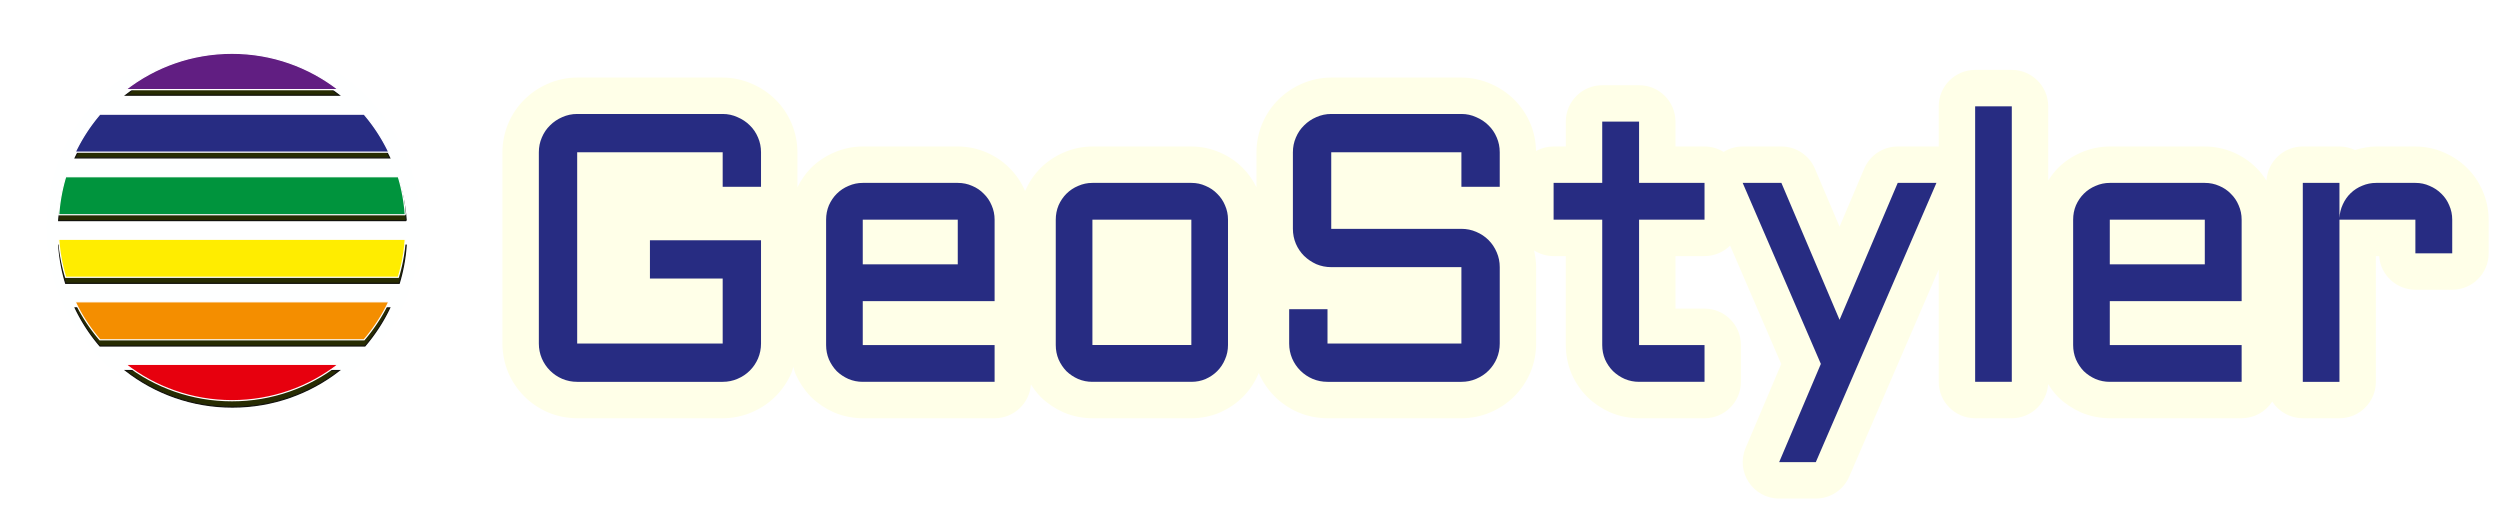 <?xml version="1.0" encoding="UTF-8" standalone="no"?>
<!-- Created with Inkscape (http://www.inkscape.org/) -->

<svg
   xmlns:dc="http://purl.org/dc/elements/1.1/"
   xmlns:cc="http://creativecommons.org/ns#"
   xmlns:rdf="http://www.w3.org/1999/02/22-rdf-syntax-ns#"
   xmlns:svg="http://www.w3.org/2000/svg"
   xmlns="http://www.w3.org/2000/svg"
   xmlns:sodipodi="http://sodipodi.sourceforge.net/DTD/sodipodi-0.dtd"
   xmlns:inkscape="http://www.inkscape.org/namespaces/inkscape"
   width="242.094mm"
   height="49.683mm"
   viewBox="0 0 242.094 49.683"
   version="1.1"
   id="svg2262"
   inkscape:version="0.92.3 (2405546, 2018-03-11)"
   sodipodi:docname="geostyler-logo-full-white-halo.svg"
   inkscape:export-filename="/home/mjansen/Downloads/geostyler-logo-full.png"
   inkscape:export-xdpi="93.045288"
   inkscape:export-ydpi="93.045288">
  <defs
     id="defs2256">
    <filter
       inkscape:collect="always"
       style="color-interpolation-filters:sRGB"
       id="filter2222"
       x="-0.02"
       width="1.041"
       y="-0.02"
       height="1.041">
      <feGaussianBlur
         inkscape:collect="always"
         stdDeviation="2.406"
         id="feGaussianBlur2224" />
    </filter>
  </defs>
  <sodipodi:namedview
     id="base"
     pagecolor="#000000"
     bordercolor="#666666"
     borderopacity="1.0"
     inkscape:pageopacity="0"
     inkscape:pageshadow="2"
     inkscape:zoom="2.9469416"
     inkscape:cx="88.323179"
     inkscape:cy="58.49164"
     inkscape:document-units="mm"
     inkscape:current-layer="layer1"
     showgrid="false"
     fit-margin-top="5"
     fit-margin-right="5"
     fit-margin-bottom="5"
     fit-margin-left="5"
     inkscape:window-width="1916"
     inkscape:window-height="1176"
     inkscape:window-x="1920"
     inkscape:window-y="20"
     inkscape:window-maximized="1" />
  <g
     inkscape:label="Ebene 1"
     inkscape:groupmode="layer"
     id="layer1"
     transform="translate(130.118,-95.265)">
    <path
       transform="matrix(0.265,0,0,0.265,-130.118,95.265)"
       style="font-style:normal;font-variant:normal;font-weight:normal;font-stretch:normal;font-size:37.01px;line-height:1.25;font-family:Aldrich;-inkscape-font-specification:'Aldrich, Normal';font-variant-ligatures:normal;font-variant-caps:normal;font-variant-numeric:normal;font-feature-settings:normal;text-align:start;letter-spacing:0px;word-spacing:0px;writing-mode:lr-tb;text-anchor:start;fill:#ffffe8;fill-opacity:1;stroke:none;stroke-width:3.497;stroke-opacity:1"
       d="m 721.766,25.543 c -7.348,8.81e-4 -13.304,5.957 -13.305,13.305 V 53.562 c -0.28,-0.02 -0.561,-0.031 -0.842,-0.033 h -14.146 c -5.338,3.48e-4 -10.159,3.191 -12.246,8.104 l -9.008,21.205 -9.008,-21.205 c -2.087,-4.913 -6.908,-8.103 -12.246,-8.104 h -14.146 c -2.461,0.006 -4.872,0.694 -6.965,1.988 -2.096,-1.296 -4.512,-1.984 -6.977,-1.988 H 612.262 V 44.445 C 612.261,37.098 606.305,31.142 598.957,31.141 h -13.463 c -7.348,8.75e-4 -13.304,5.957 -13.305,13.305 v 9.084 h -4.465 c -2.246,0.001 -4.455,0.571 -6.422,1.656 -0.058,-3.44 -0.745,-6.954 -2.125,-10.164 -1.352,-3.186 -3.369,-6.214 -5.926,-8.701 -2.437,-2.412 -5.36,-4.333 -8.455,-5.666 -3.375,-1.517 -7.122,-2.312 -10.764,-2.312 h -47.566 c -3.682,0 -7.445,0.797 -10.826,2.297 -3.091,1.348 -5.981,3.295 -8.391,5.68 -2.552,2.482 -4.572,5.51 -5.928,8.703 -1.441,3.352 -2.17,7.036 -2.17,10.619 v 12.826 c -1.273,-2.582 -2.91,-5.031 -4.986,-7.07 -2.369,-2.407 -5.25,-4.337 -8.303,-5.641 -3.332,-1.485 -6.99,-2.227 -10.516,-2.227 h -36.152 c -3.543,0 -7.174,0.759 -10.449,2.189 -3.112,1.318 -6.042,3.254 -8.451,5.66 -2.39,2.387 -4.29,5.239 -5.625,8.238 -0.026,0.058 -0.051,0.117 -0.076,0.176 l 0.047,0.109 c -0.014,-0.033 -0.039,-0.062 -0.053,-0.096 l -0.006,0.014 c -0.008,-0.019 -0.011,-0.041 -0.019,-0.061 -1.306,-3.077 -3.257,-5.978 -5.686,-8.363 -2.387,-2.426 -5.291,-4.374 -8.369,-5.678 -3.319,-1.449 -6.972,-2.189 -10.518,-2.189 h -34.717 c -3.543,0 -7.174,0.759 -10.449,2.189 -3.109,1.316 -6.039,3.249 -8.453,5.66 -2.075,2.072 -3.694,4.522 -4.977,7.076 l 0.006,-0.188 V 55.641 c 0,-3.583 -0.729,-7.268 -2.17,-10.619 -1.352,-3.186 -3.369,-6.214 -5.926,-8.701 -2.437,-2.412 -5.36,-4.333 -8.455,-5.666 -3.375,-1.517 -7.122,-2.312 -10.764,-2.312 h -53.17 c -3.682,0 -7.445,0.797 -10.826,2.297 -3.091,1.348 -5.981,3.295 -8.391,5.68 -2.552,2.482 -4.572,5.51 -5.928,8.703 -1.441,3.352 -2.17,7.036 -2.17,10.619 v 69.896 c 0,3.604 0.729,7.284 2.139,10.629 0.017,0.04 0.034,0.08 0.051,0.119 1.368,3.16 3.362,6.115 5.814,8.564 2.454,2.451 5.415,4.441 8.568,5.803 0.039,0.016 0.078,0.033 0.117,0.049 3.339,1.404 7.016,2.135 10.625,2.135 h 53.17 c 3.587,0 7.267,-0.73 10.611,-2.164 3.183,-1.347 6.201,-3.325 8.701,-5.822 2.457,-2.454 4.448,-5.413 5.812,-8.564 0.017,-0.04 0.034,-0.079 0.051,-0.119 0.284,-0.673 0.415,-1.401 0.643,-2.098 0.245,0.798 0.399,1.624 0.721,2.395 0.04,0.096 0.081,0.191 0.123,0.285 1.314,2.953 3.159,5.752 5.447,8.125 0.116,0.121 0.235,0.239 0.355,0.355 2.379,2.288 5.176,4.126 8.131,5.438 0.095,0.042 0.191,0.083 0.287,0.123 3.247,1.351 6.814,2.047 10.305,2.047 h 48.18 c 6.982,-7e-4 12.777,-5.398 13.271,-12.363 0.995,1.565 2.104,3.061 3.395,4.4 0.116,0.121 0.235,0.239 0.355,0.355 2.374,2.283 5.171,4.124 8.129,5.438 0.095,0.042 0.191,0.083 0.287,0.123 3.247,1.351 6.814,2.047 10.305,2.047 h 36.152 c 3.496,0 7.113,-0.677 10.432,-2.098 0.054,-0.024 0.108,-0.048 0.162,-0.072 3,-1.332 5.852,-3.228 8.24,-5.613 2.406,-2.403 4.348,-5.329 5.67,-8.443 0.049,-0.112 0.064,-0.237 0.111,-0.35 0.004,0.008 0.008,0.017 0.012,0.025 1.368,3.16 3.362,6.115 5.814,8.564 2.454,2.451 5.415,4.441 8.568,5.803 0.039,0.017 0.078,0.033 0.117,0.049 3.342,1.405 7.018,2.135 10.627,2.135 h 48.932 c 3.587,0 7.267,-0.73 10.611,-2.164 3.183,-1.347 6.201,-3.325 8.701,-5.822 2.457,-2.454 4.448,-5.413 5.812,-8.564 0.017,-0.04 0.034,-0.079 0.051,-0.119 1.41,-3.345 2.139,-7.025 2.139,-10.629 V 97.619 c 0,-2.038 -0.295,-4.091 -0.762,-6.115 2.133,1.358 4.61,2.081 7.139,2.082 h 4.465 v 32.498 c 0,3.492 0.677,7.086 2.051,10.379 0.04,0.096 0.081,0.191 0.123,0.285 1.356,3.047 3.3,5.916 5.691,8.305 0.059,0.059 0.119,0.118 0.18,0.176 2.379,2.288 5.176,4.126 8.131,5.438 0.095,0.042 0.191,0.083 0.287,0.123 3.247,1.351 6.814,2.047 10.305,2.047 h 23.92 c 7.348,-8.8e-4 13.304,-5.957 13.305,-13.305 v -13.447 c -8.8e-4,-7.348 -5.957,-13.304 -13.305,-13.305 H 612.262 V 93.586 h 10.615 c 3.498,-0.004 6.854,-1.386 9.342,-3.846 l 18.693,43.283 -13.016,30.66 c -3.723,8.775 2.716,18.503 12.248,18.504 h 13.395 c 5.309,-1.3e-4 10.11,-3.156 12.215,-8.029 l 32.707,-75.719 v 41.092 c 8.8e-4,7.348 5.957,13.304 13.305,13.305 h 13.395 c 7.025,-0.003 12.838,-5.467 13.275,-12.479 1.012,1.606 2.137,3.145 3.459,4.516 0.116,0.121 0.235,0.239 0.355,0.355 2.374,2.283 5.171,4.124 8.129,5.438 0.095,0.042 0.191,0.083 0.287,0.123 3.247,1.351 6.814,2.047 10.305,2.047 h 48.182 c 4.52,-0.001 8.73,-2.297 11.18,-6.096 2.447,3.795 6.652,6.091 11.168,6.096 h 13.395 c 7.348,-8.8e-4 13.304,-5.957 13.305,-13.305 V 93.586 h 1.188 c 0.532,6.928 6.305,12.28 13.254,12.287 h 13.463 c 7.348,-8.8e-4 13.304,-5.957 13.305,-13.305 V 80.281 c 0,-3.551 -0.746,-7.207 -2.197,-10.521 -1.32,-3.109 -3.291,-6.058 -5.77,-8.465 -2.377,-2.35 -5.241,-4.24 -8.283,-5.539 -3.33,-1.484 -6.991,-2.227 -10.518,-2.227 h -14.283 c -2.597,0 -5.221,0.518 -7.768,1.297 -1.779,-0.849 -3.724,-1.292 -5.695,-1.297 H 841.5 c -7.023,0.002 -12.834,5.462 -13.275,12.471 -1.051,-1.659 -2.248,-3.226 -3.65,-4.604 -2.387,-2.426 -5.291,-4.374 -8.369,-5.678 -3.319,-1.449 -6.972,-2.189 -10.518,-2.189 h -34.717 c -3.543,0 -7.174,0.759 -10.449,2.189 -3.112,1.318 -6.042,3.254 -8.451,5.66 -1.391,1.389 -2.561,2.96 -3.605,4.602 V 38.848 c -8.8e-4,-7.348 -5.957,-13.304 -13.305,-13.305 z m 136.531,29.959 c -0.05,0.02 -0.095,0.054 -0.145,0.074 -0.05,0.021 -0.106,0.027 -0.156,0.049 z m -14.207,13.512 c -0.009,0.02 -0.012,0.043 -0.021,0.062 -0.011,0.024 -0.03,0.046 -0.041,0.07 z m -384.283,0.604 c 0.041,0.095 0.071,0.19 0.045,0.143 -0.02,-0.046 -0.025,-0.097 -0.045,-0.143 z m 370.408,0 c 0.041,0.095 0.071,0.19 0.045,0.143 -0.02,-0.046 -0.025,-0.097 -0.045,-0.143 z m -285.625,2.838 c 0.039,0.016 0.075,0.036 0.055,0.029 -0.019,-0.008 -0.036,-0.021 -0.055,-0.029 z m 14.568,14.484 c 0.017,0.04 0.029,0.079 0.018,0.059 -0.008,-0.019 -0.009,-0.04 -0.018,-0.059 z"
       id="path7589"
       inkscape:connector-curvature="0"
       sodipodi:nodetypes="cccccccccccccccccccccccsscccscccsscsccccccccssccccscccsscccsscccccsscccccccccccsccccccsscccccccccssccccsscccsccccccsccccccccccccccccccccccsccccccccccscccssccccccsscscccccccccccccccccccccccc" />
    <circle
       style="opacity:1;fill:#feffff;fill-opacity:1;stroke:#ffffff;stroke-width:2.298;stroke-miterlimit:6.4;stroke-dasharray:none;stroke-opacity:1"
       id="path7089"
       cx="-107.513"
       cy="117.294"
       r="19.254" />
    <g
       id="g2212"
       transform="matrix(0.119,0,0,0.119,-124.433,100.951)"
       style="fill:#272c02;fill-opacity:1;filter:url(#filter2222)">
      <g
         id="g2210"
         style="fill:#272c02;fill-opacity:1">
        <g
           id="g2208"
           stroke-miterlimit="10"
           style="fill:#272c02;fill-opacity:1;stroke:#12120d;stroke-miterlimit:10">
          <path
             id="path2196"
             d="m 13.421,202.756 a 141.851,141.851 0 0 0 20.186,31.023 h 215.54 a 141.884,141.884 0 0 0 20.185,-31.023 z"
             inkscape:connector-curvature="0"
             style="fill:#272c02;fill-opacity:1" />
          <path
             id="path2198"
             d="m 0,151.732 a 141.263,141.263 0 0 0 5.681,31.023 h 271.392 a 141.285,141.285 0 0 0 5.681,-31.023 z"
             inkscape:connector-curvature="0"
             style="fill:#272c02;fill-opacity:1" />
          <path
             id="path2200"
             d="M 5.683,100.709 A 141.287,141.287 0 0 0 0,131.732 h 282.752 a 141.264,141.264 0 0 0 -5.682,-31.023 z"
             inkscape:connector-curvature="0"
             style="fill:#272c02;fill-opacity:1" />
          <path
             id="path2202"
             d="m 54.581,253.779 c 23.982,18.604 54.093,29.685 86.796,29.685 32.702,0 62.812,-11.081 86.795,-29.685 z"
             inkscape:connector-curvature="0"
             style="fill:#272c02;fill-opacity:1" />
          <path
             id="path2204"
             d="M 33.61,49.686 A 141.912,141.912 0 0 0 13.424,80.709 H 269.33 A 141.88,141.88 0 0 0 249.143,49.686 Z"
             inkscape:connector-curvature="0"
             style="fill:#272c02;fill-opacity:1" />
          <path
             id="path2206"
             d="M 228.169,29.686 C 204.188,11.081 174.079,0 141.377,0 108.675,0 78.565,11.081 54.583,29.686 Z"
             inkscape:connector-curvature="0"
             style="fill:#272c02;fill-opacity:1" />
        </g>
      </g>
    </g>
    <path
       id="path1449-1"
       d="m -122.84,124.489 a 16.838,16.838 0 0 0 2.396,3.682 h 25.584 a 16.841,16.841 0 0 0 2.396,-3.682 z"
       inkscape:connector-curvature="0"
       style="fill:#f48e00;stroke:#ffffff;stroke-width:0.119;stroke-miterlimit:10;stroke-opacity:1;stroke-dasharray:none" />
    <path
       id="path1451-3"
       d="m -124.433,118.432 a 16.768,16.768 0 0 0 0.674,3.682 h 32.214 a 16.77,16.77 0 0 0 0.674,-3.682 z"
       inkscape:connector-curvature="0"
       style="fill:#ffed00;stroke:#ffffff;stroke-width:0.119;stroke-miterlimit:10;stroke-opacity:1;stroke-dasharray:none" />
    <path
       id="path1453-3"
       d="m -123.758,112.376 a 16.771,16.771 0 0 0 -0.675,3.682 h 33.562 a 16.768,16.768 0 0 0 -0.674,-3.682 z"
       inkscape:connector-curvature="0"
       style="fill:#00943d;stroke:#ffffff;stroke-width:0.119;stroke-miterlimit:10;stroke-opacity:1;stroke-dasharray:none" />
    <path
       id="path1455-3"
       d="m -117.954,130.545 c 2.847,2.208 6.421,3.524 10.303,3.524 3.882,0 7.456,-1.315 10.302,-3.524 z"
       inkscape:connector-curvature="0"
       style="fill:#e7000e;stroke:#ffffff;stroke-width:0.119;stroke-miterlimit:10;stroke-opacity:1;stroke-dasharray:none" />
    <path
       id="path1457-7"
       d="m -120.443,106.32 a 16.845,16.845 0 0 0 -2.396,3.682 h 30.376 a 16.841,16.841 0 0 0 -2.396,-3.682 z"
       inkscape:connector-curvature="0"
       style="fill:#272c82;stroke:#ffffff;stroke-width:0.119;stroke-miterlimit:10;stroke-opacity:1;stroke-dasharray:none" />
    <path
       id="path1459-9"
       d="m -97.35,103.946 c -2.847,-2.208 -6.42,-3.524 -10.302,-3.524 -3.882,0 -7.456,1.315 -10.302,3.524 z"
       inkscape:connector-curvature="0"
       style="fill:#611e82;stroke:#ffffff;stroke-width:0.119;stroke-miterlimit:10;stroke-opacity:1;stroke-dasharray:none" />
    <path
       sodipodi:type="inkscape:offset"
       inkscape:radius="0"
       inkscape:original="M 721.76562 38.847656 L 721.76562 139.53125 L 735.16016 139.53125 L 735.16016 38.847656 L 721.76562 38.847656 z M 210.91602 41.646484 C 209.00247 41.646484 207.18052 42.033047 205.44922 42.806641 C 203.76348 43.534729 202.28351 44.536367 201.00781 45.810547 C 199.73211 47.039196 198.72897 48.518812 198 50.248047 C 197.27103 51.931776 196.90625 53.729343 196.90625 55.640625 L 196.90625 125.53711 C 196.90625 127.44837 197.27103 129.26881 198 130.99805 C 198.72897 132.68178 199.73211 134.16137 201.00781 135.43555 C 202.28351 136.7097 203.76348 137.70939 205.44922 138.4375 C 207.18052 139.16559 209.00247 139.53125 210.91602 139.53125 L 264.08594 139.53125 C 265.99949 139.53125 267.79863 139.16559 269.48438 138.4375 C 271.21567 137.70939 272.72039 136.7097 273.99609 135.43555 C 275.27179 134.16137 276.27298 132.68178 277.00195 130.99805 C 277.73092 129.26881 278.0957 127.44837 278.0957 125.53711 L 278.0957 87.789062 L 237.50195 87.789062 L 237.50195 101.7832 L 264.08594 101.7832 L 264.08594 125.53711 L 210.91602 125.53711 L 210.91602 55.640625 L 264.08594 55.640625 L 264.08594 68.267578 L 278.0957 68.267578 L 278.0957 55.640625 C 278.0957 53.729343 277.73092 51.931776 277.00195 50.248047 C 276.27298 48.518812 275.27179 47.039196 273.99609 45.810547 C 272.72039 44.536367 271.21567 43.534729 269.48438 42.806641 C 267.79863 42.033047 265.99949 41.646484 264.08594 41.646484 L 210.91602 41.646484 z M 486.4668 41.646484 C 484.55325 41.646484 482.7313 42.033047 481 42.806641 C 479.31426 43.534729 477.83429 44.536367 476.55859 45.810547 C 475.2829 47.039196 474.27975 48.518812 473.55078 50.248047 C 472.82181 51.931776 472.45703 53.729343 472.45703 55.640625 L 472.45703 83.626953 C 472.45703 85.538235 472.82181 87.356702 473.55078 89.085938 C 474.27975 90.769666 475.2829 92.249257 476.55859 93.523438 C 477.83429 94.752086 479.31426 95.75375 481 96.527344 C 482.7313 97.255457 484.55325 97.619141 486.4668 97.619141 L 534.0332 97.619141 L 534.0332 125.53711 L 485.10156 125.53711 L 485.10156 112.97852 L 471.0918 112.97852 L 471.0918 125.53711 C 471.0918 127.44837 471.45462 129.26881 472.18359 130.99805 C 472.91256 132.68178 473.91571 134.16137 475.19141 135.43555 C 476.4671 136.7097 477.94707 137.70939 479.63281 138.4375 C 481.36412 139.16559 483.18801 139.53125 485.10156 139.53125 L 534.0332 139.53125 C 535.94675 139.53125 537.7459 139.16559 539.43164 138.4375 C 541.16294 137.70939 542.66766 136.7097 543.94336 135.43555 C 545.21906 134.16137 546.22025 132.68178 546.94922 130.99805 C 547.67819 129.26881 548.04297 127.44837 548.04297 125.53711 L 548.04297 97.619141 C 548.04297 95.707884 547.67819 93.910293 546.94922 92.226562 C 546.22025 90.497328 545.21906 88.996811 543.94336 87.722656 C 542.66766 86.448477 541.16294 85.446863 539.43164 84.71875 C 537.7459 83.990637 535.94675 83.626953 534.0332 83.626953 L 486.4668 83.626953 L 486.4668 55.640625 L 534.0332 55.640625 L 534.0332 68.267578 L 548.04297 68.267578 L 548.04297 55.640625 C 548.04297 53.729343 547.67819 51.931776 546.94922 50.248047 C 546.22025 48.518812 545.21906 47.039196 543.94336 45.810547 C 542.66766 44.536367 541.16294 43.534729 539.43164 42.806641 C 537.7459 42.033047 535.94675 41.646484 534.0332 41.646484 L 486.4668 41.646484 z M 585.49414 44.445312 L 585.49414 66.833984 L 567.72461 66.833984 L 567.72461 80.28125 L 585.49414 80.28125 L 585.49414 126.08398 C 585.49414 127.94974 585.83612 129.70159 586.51953 131.33984 C 587.2485 132.97807 588.2269 134.41005 589.45703 135.63867 C 590.68717 136.82184 592.12349 137.77775 593.76367 138.50586 C 595.40386 139.18844 597.13461 139.53125 598.95703 139.53125 L 622.87695 139.53125 L 622.87695 126.08398 L 598.95703 126.08398 L 598.95703 80.28125 L 622.87695 80.28125 L 622.87695 66.833984 L 598.95703 66.833984 L 598.95703 44.445312 L 585.49414 44.445312 z M 315.27344 66.833984 C 313.45101 66.833984 311.72026 67.197693 310.08008 67.925781 C 308.43989 68.608364 307.00358 69.564295 305.77344 70.792969 C 304.58886 71.976137 303.63327 73.387167 302.9043 75.025391 C 302.22089 76.663614 301.87891 78.415524 301.87891 80.28125 L 301.87891 126.08398 C 301.87891 127.94974 302.22089 129.70159 302.9043 131.33984 C 303.63327 132.97807 304.58886 134.41005 305.77344 135.63867 C 307.00358 136.82184 308.43989 137.77775 310.08008 138.50586 C 311.72026 139.18844 313.45101 139.53125 315.27344 139.53125 L 363.45312 139.53125 L 363.45312 126.08398 L 315.27344 126.08398 L 315.27344 110.04297 L 363.45312 110.04297 L 363.45312 80.28125 C 363.45312 78.415524 363.0903 76.663614 362.36133 75.025391 C 361.67792 73.387167 360.72037 71.976137 359.49023 70.792969 C 358.30565 69.564295 356.89409 68.608364 355.25391 67.925781 C 353.61372 67.197693 351.85822 66.833984 349.99023 66.833984 L 315.27344 66.833984 z M 399.19531 66.833984 C 397.37289 66.833984 395.64214 67.197693 394.00195 67.925781 C 392.36177 68.608364 390.92741 69.564295 389.69727 70.792969 C 388.51269 71.976137 387.55514 73.387167 386.82617 75.025391 C 386.14276 76.663614 385.80078 78.415524 385.80078 80.28125 L 385.80078 126.08398 C 385.80078 127.94974 386.14276 129.70159 386.82617 131.33984 C 387.55514 132.97807 388.51269 134.41005 389.69727 135.63867 C 390.92741 136.82184 392.36177 137.77775 394.00195 138.50586 C 395.64214 139.18844 397.37289 139.53125 399.19531 139.53125 L 435.34766 139.53125 C 437.21564 139.53125 438.94835 139.18844 440.54297 138.50586 C 442.18316 137.77775 443.59472 136.82184 444.7793 135.63867 C 446.00943 134.41005 446.96698 132.97807 447.65039 131.33984 C 448.37936 129.70159 448.74414 127.94974 448.74414 126.08398 L 448.74414 80.28125 C 448.74414 78.415524 448.37936 76.663614 447.65039 75.025391 C 446.96698 73.387167 446.00943 71.976137 444.7793 70.792969 C 443.59472 69.564295 442.18316 68.608364 440.54297 67.925781 C 438.94835 67.197693 437.21564 66.833984 435.34766 66.833984 L 399.19531 66.833984 z M 636.81836 66.833984 L 665.38477 132.97852 L 650.14453 168.88281 L 663.53906 168.88281 L 707.61914 66.833984 L 693.47266 66.833984 L 672.21875 116.86914 L 650.96484 66.833984 L 636.81836 66.833984 z M 770.9707 66.833984 C 769.14828 66.833984 767.41753 67.197693 765.77734 67.925781 C 764.13716 68.608364 762.7028 69.564295 761.47266 70.792969 C 760.28808 71.976137 759.33053 73.387167 758.60156 75.025391 C 757.91815 76.663614 757.57617 78.415524 757.57617 80.28125 L 757.57617 126.08398 C 757.57617 127.94974 757.91815 129.70159 758.60156 131.33984 C 759.33053 132.97807 760.28808 134.41005 761.47266 135.63867 C 762.7028 136.82184 764.13716 137.77775 765.77734 138.50586 C 767.41753 139.18844 769.14828 139.53125 770.9707 139.53125 L 819.15234 139.53125 L 819.15234 126.08398 L 770.9707 126.08398 L 770.9707 110.04297 L 819.15234 110.04297 L 819.15234 80.28125 C 819.15234 78.415524 818.78756 76.663614 818.05859 75.025391 C 817.37518 73.387167 816.41764 71.976137 815.1875 70.792969 C 814.00292 69.564295 812.59135 68.608364 810.95117 67.925781 C 809.31099 67.197693 807.55549 66.833984 805.6875 66.833984 L 770.9707 66.833984 z M 841.5 66.833984 L 841.5 139.53125 L 854.89453 139.53125 L 854.89453 80.28125 L 882.64062 80.28125 L 882.64062 92.568359 L 896.10352 92.568359 L 896.10352 80.28125 C 896.10352 78.415524 895.73871 76.663614 895.00977 75.025391 C 894.32633 73.387167 893.37077 71.976137 892.14062 70.792969 C 890.91049 69.564295 889.47417 68.608364 887.83398 67.925781 C 886.23938 67.197693 884.50862 66.833984 882.64062 66.833984 L 868.35742 66.833984 C 866.535 66.833984 864.82704 67.174839 863.23242 67.857422 C 861.6378 68.494499 860.22428 69.404722 858.99414 70.587891 C 857.80956 71.725554 856.85397 73.090901 856.125 74.683594 C 855.39602 76.230806 854.98564 77.893229 854.89453 79.667969 L 854.89453 66.833984 L 841.5 66.833984 z M 315.27344 80.28125 L 349.99023 80.28125 L 349.99023 96.595703 L 315.27344 96.595703 L 315.27344 80.28125 z M 399.19531 80.28125 L 435.34766 80.28125 L 435.34766 126.08398 L 399.19531 126.08398 L 399.19531 80.28125 z M 770.9707 80.28125 L 805.6875 80.28125 L 805.6875 96.595703 L 770.9707 96.595703 L 770.9707 80.28125 z "
       style="font-style:normal;font-variant:normal;font-weight:normal;font-stretch:normal;font-size:37.01px;line-height:1.25;font-family:Aldrich;-inkscape-font-specification:'Aldrich, Normal';font-variant-ligatures:normal;font-variant-caps:normal;font-variant-numeric:normal;font-feature-settings:normal;text-align:start;letter-spacing:0px;word-spacing:0px;writing-mode:lr-tb;text-anchor:start;fill:#272c82;fill-opacity:1;stroke:none;stroke-width:3.497;stroke-opacity:1"
       id="path2961"
       d="M 721.766,38.848 V 139.531 h 13.395 V 38.848 Z m -510.85,2.799 c -1.914,0 -3.736,0.387 -5.467,1.16 -1.686,0.728 -3.166,1.73 -4.441,3.004 -1.276,1.229 -2.279,2.708 -3.008,4.438 -0.729,1.684 -1.094,3.481 -1.094,5.393 v 69.896 c 0,1.911 0.365,3.732 1.094,5.461 0.729,1.684 1.732,3.163 3.008,4.438 1.276,1.274 2.756,2.274 4.441,3.002 1.731,0.728 3.553,1.094 5.467,1.094 h 53.17 c 1.914,0 3.713,-0.366 5.398,-1.094 1.731,-0.728 3.236,-1.728 4.512,-3.002 1.276,-1.274 2.277,-2.754 3.006,-4.438 0.729,-1.729 1.094,-3.55 1.094,-5.461 V 87.789 H 237.502 V 101.783 h 26.584 v 23.754 H 210.916 V 55.641 h 53.17 V 68.268 H 278.096 V 55.641 c 0,-1.911 -0.365,-3.709 -1.094,-5.393 -0.729,-1.729 -1.73,-3.209 -3.006,-4.438 -1.276,-1.274 -2.78,-2.276 -4.512,-3.004 -1.686,-0.774 -3.485,-1.16 -5.398,-1.16 z m 275.551,0 c -1.914,0 -3.736,0.387 -5.467,1.16 -1.686,0.728 -3.166,1.73 -4.441,3.004 -1.276,1.229 -2.279,2.708 -3.008,4.438 -0.729,1.684 -1.094,3.481 -1.094,5.393 v 27.986 c 0,1.911 0.365,3.73 1.094,5.459 0.729,1.684 1.732,3.163 3.008,4.438 1.276,1.229 2.756,2.23 4.441,3.004 1.731,0.728 3.553,1.092 5.467,1.092 h 47.566 V 125.537 H 485.102 V 112.979 H 471.092 v 12.559 c 0,1.911 0.363,3.732 1.092,5.461 0.729,1.684 1.732,3.163 3.008,4.438 1.276,1.274 2.756,2.274 4.441,3.002 1.731,0.728 3.555,1.094 5.469,1.094 h 48.932 c 1.914,0 3.713,-0.366 5.398,-1.094 1.731,-0.728 3.236,-1.728 4.512,-3.002 1.276,-1.274 2.277,-2.754 3.006,-4.438 0.729,-1.729 1.094,-3.55 1.094,-5.461 V 97.619 c 0,-1.911 -0.365,-3.709 -1.094,-5.393 -0.729,-1.729 -1.73,-3.23 -3.006,-4.504 -1.276,-1.274 -2.78,-2.276 -4.512,-3.004 -1.686,-0.728 -3.485,-1.092 -5.398,-1.092 H 486.467 V 55.641 h 47.566 v 12.627 h 14.01 V 55.641 c 0,-1.911 -0.365,-3.709 -1.094,-5.393 -0.729,-1.729 -1.73,-3.209 -3.006,-4.438 -1.276,-1.274 -2.78,-2.276 -4.512,-3.004 -1.686,-0.774 -3.485,-1.16 -5.398,-1.16 z m 99.027,2.799 V 66.834 H 567.725 V 80.281 h 17.77 v 45.803 c 0,1.866 0.342,3.618 1.025,5.256 0.729,1.638 1.707,3.07 2.938,4.299 1.23,1.183 2.666,2.139 4.307,2.867 1.64,0.683 3.371,1.025 5.193,1.025 h 23.92 V 126.084 H 598.957 V 80.281 h 23.92 V 66.834 H 598.957 V 44.445 Z m -270.221,22.389 c -1.822,0 -3.553,0.364 -5.193,1.092 -1.64,0.683 -3.076,1.639 -4.307,2.867 -1.185,1.183 -2.14,2.594 -2.869,4.232 -0.683,1.638 -1.025,3.39 -1.025,5.256 v 45.803 c 0,1.866 0.342,3.618 1.025,5.256 0.729,1.638 1.685,3.07 2.869,4.299 1.23,1.183 2.666,2.139 4.307,2.867 1.64,0.683 3.371,1.025 5.193,1.025 h 48.18 v -13.447 h -48.18 v -16.041 h 48.18 V 80.281 c 0,-1.866 -0.363,-3.618 -1.092,-5.256 -0.683,-1.638 -1.641,-3.049 -2.871,-4.232 -1.185,-1.229 -2.596,-2.185 -4.236,-2.867 -1.64,-0.728 -3.396,-1.092 -5.264,-1.092 z m 83.922,0 c -1.822,0 -3.553,0.364 -5.193,1.092 -1.64,0.683 -3.075,1.639 -4.305,2.867 -1.185,1.183 -2.142,2.594 -2.871,4.232 -0.683,1.638 -1.025,3.39 -1.025,5.256 v 45.803 c 0,1.866 0.342,3.618 1.025,5.256 0.729,1.638 1.687,3.07 2.871,4.299 1.23,1.183 2.664,2.139 4.305,2.867 1.64,0.683 3.371,1.025 5.193,1.025 h 36.152 c 1.868,0 3.601,-0.343 5.195,-1.025 1.64,-0.728 3.052,-1.684 4.236,-2.867 1.23,-1.229 2.188,-2.661 2.871,-4.299 0.729,-1.638 1.094,-3.39 1.094,-5.256 V 80.281 c 0,-1.866 -0.365,-3.618 -1.094,-5.256 -0.683,-1.638 -1.641,-3.049 -2.871,-4.232 -1.185,-1.229 -2.596,-2.185 -4.236,-2.867 -1.595,-0.728 -3.327,-1.092 -5.195,-1.092 z m 237.623,0 28.566,66.145 -15.24,35.904 h 13.395 L 707.619,66.834 H 693.473 L 672.219,116.869 650.965,66.834 Z m 134.152,0 c -1.822,0 -3.553,0.364 -5.193,1.092 -1.64,0.683 -3.075,1.639 -4.305,2.867 -1.185,1.183 -2.142,2.594 -2.871,4.232 -0.683,1.638 -1.025,3.39 -1.025,5.256 v 45.803 c 0,1.866 0.342,3.618 1.025,5.256 0.729,1.638 1.687,3.07 2.871,4.299 1.23,1.183 2.664,2.139 4.305,2.867 1.64,0.683 3.371,1.025 5.193,1.025 h 48.182 V 126.084 H 770.971 v -16.041 h 48.182 V 80.281 c 0,-1.866 -0.365,-3.618 -1.094,-5.256 -0.683,-1.638 -1.641,-3.049 -2.871,-4.232 -1.185,-1.229 -2.596,-2.185 -4.236,-2.867 -1.64,-0.728 -3.396,-1.092 -5.264,-1.092 z m 70.529,0 v 72.697 h 13.395 v -59.25 h 27.746 v 12.287 h 13.463 V 80.281 c 0,-1.866 -0.365,-3.618 -1.094,-5.256 -0.683,-1.638 -1.639,-3.049 -2.869,-4.232 -1.23,-1.229 -2.666,-2.185 -4.307,-2.867 -1.595,-0.728 -3.325,-1.092 -5.193,-1.092 h -14.283 c -1.822,0 -3.53,0.341 -5.125,1.023 -1.595,0.637 -3.008,1.547 -4.238,2.73 -1.185,1.138 -2.14,2.503 -2.869,4.096 -0.729,1.547 -1.139,3.21 -1.23,4.984 V 66.834 Z M 315.273,80.281 h 34.717 v 16.314 h -34.717 z m 83.922,0 h 36.152 v 45.803 h -36.152 z m 371.775,0 h 34.717 v 16.314 h -34.717 z"
       transform="matrix(0.265,0,0,0.265,-130.118,95.265)" />
  </g>
</svg>
